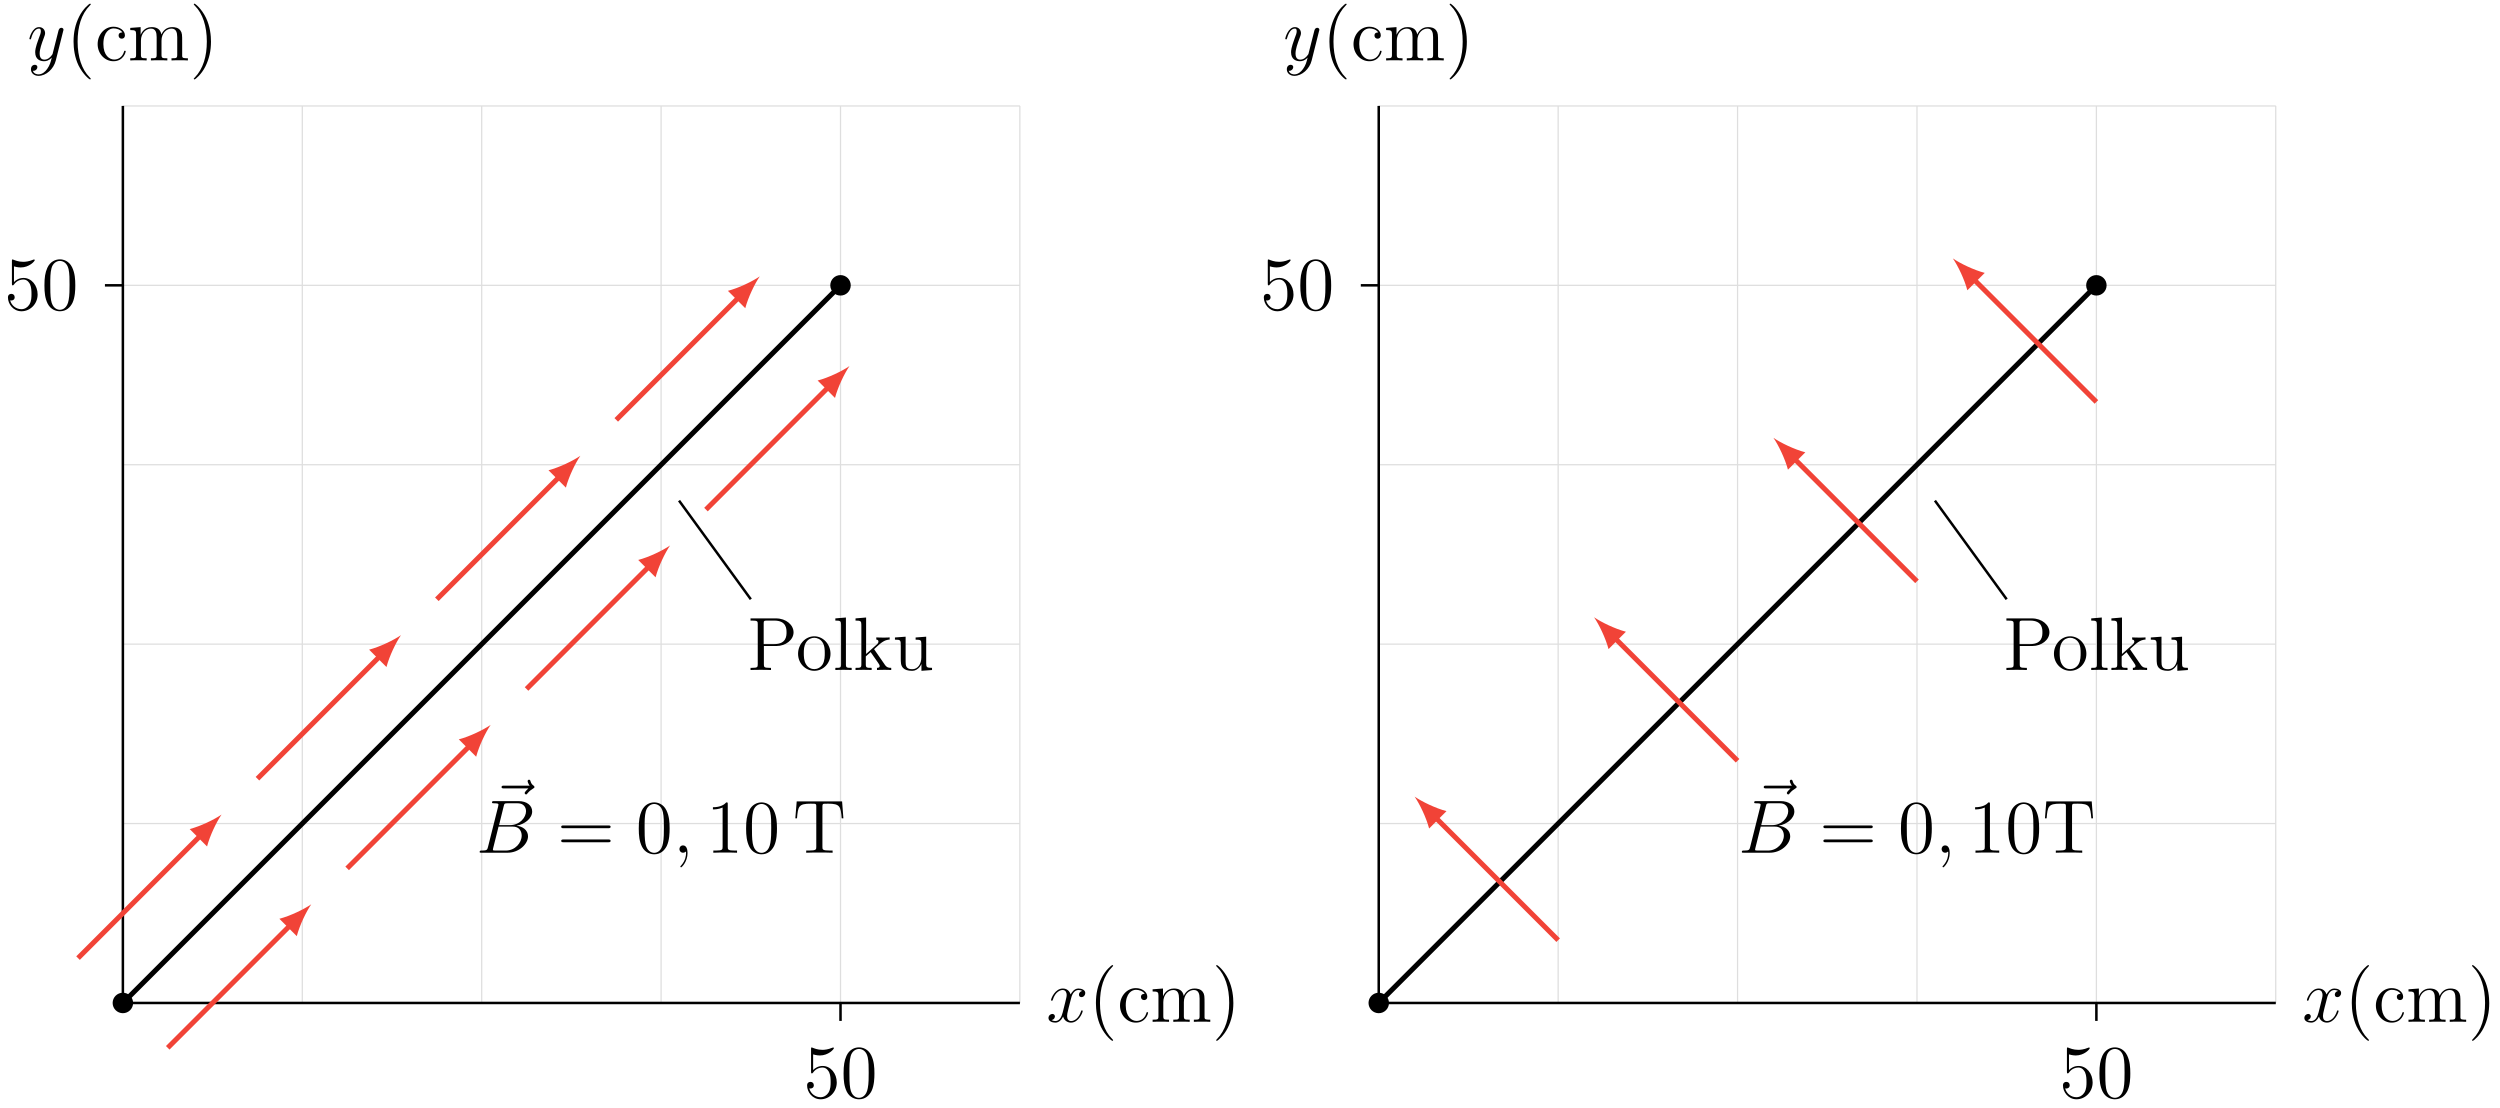 <?xml version="1.0" encoding="UTF-8"?>
<svg xmlns="http://www.w3.org/2000/svg" xmlns:xlink="http://www.w3.org/1999/xlink" width="395pt" height="175pt" viewBox="0 0 395 175" version="1.1">
<defs>
<g>
<symbol overflow="visible" id="glyph0-0">
<path style="stroke:none;" d=""/>
</symbol>
<symbol overflow="visible" id="glyph0-1">
<path style="stroke:none;" d="M 5.672 -4.875 C 5.281 -4.812 5.141 -4.516 5.141 -4.297 C 5.141 -4 5.359 -3.906 5.531 -3.906 C 5.891 -3.906 6.141 -4.219 6.141 -4.547 C 6.141 -5.047 5.562 -5.266 5.062 -5.266 C 4.344 -5.266 3.938 -4.547 3.828 -4.328 C 3.547 -5.219 2.812 -5.266 2.594 -5.266 C 1.375 -5.266 0.734 -3.703 0.734 -3.438 C 0.734 -3.391 0.781 -3.328 0.859 -3.328 C 0.953 -3.328 0.984 -3.406 1 -3.453 C 1.406 -4.781 2.219 -5.031 2.562 -5.031 C 3.094 -5.031 3.203 -4.531 3.203 -4.25 C 3.203 -3.984 3.125 -3.703 2.984 -3.125 L 2.578 -1.5 C 2.406 -0.781 2.062 -0.125 1.422 -0.125 C 1.359 -0.125 1.062 -0.125 0.812 -0.281 C 1.25 -0.359 1.344 -0.719 1.344 -0.859 C 1.344 -1.094 1.156 -1.25 0.938 -1.25 C 0.641 -1.25 0.328 -0.984 0.328 -0.609 C 0.328 -0.109 0.891 0.125 1.406 0.125 C 1.984 0.125 2.391 -0.328 2.641 -0.828 C 2.828 -0.125 3.438 0.125 3.875 0.125 C 5.094 0.125 5.734 -1.453 5.734 -1.703 C 5.734 -1.766 5.688 -1.812 5.625 -1.812 C 5.516 -1.812 5.5 -1.75 5.469 -1.656 C 5.141 -0.609 4.453 -0.125 3.906 -0.125 C 3.484 -0.125 3.266 -0.438 3.266 -0.922 C 3.266 -1.188 3.312 -1.375 3.5 -2.156 L 3.922 -3.797 C 4.094 -4.5 4.5 -5.031 5.062 -5.031 C 5.078 -5.031 5.422 -5.031 5.672 -4.875 Z M 5.672 -4.875 "/>
</symbol>
<symbol overflow="visible" id="glyph0-2">
<path style="stroke:none;" d="M 3.141 1.344 C 2.828 1.797 2.359 2.203 1.766 2.203 C 1.625 2.203 1.047 2.172 0.875 1.625 C 0.906 1.641 0.969 1.641 0.984 1.641 C 1.344 1.641 1.594 1.328 1.594 1.047 C 1.594 0.781 1.359 0.688 1.188 0.688 C 0.984 0.688 0.578 0.828 0.578 1.406 C 0.578 2.016 1.094 2.438 1.766 2.438 C 2.969 2.438 4.172 1.344 4.5 0.016 L 5.672 -4.656 C 5.688 -4.703 5.719 -4.781 5.719 -4.859 C 5.719 -5.031 5.562 -5.156 5.391 -5.156 C 5.281 -5.156 5.031 -5.109 4.938 -4.75 L 4.047 -1.234 C 4 -1.016 4 -0.984 3.891 -0.859 C 3.656 -0.531 3.266 -0.125 2.688 -0.125 C 2.016 -0.125 1.953 -0.781 1.953 -1.094 C 1.953 -1.781 2.281 -2.703 2.609 -3.562 C 2.734 -3.906 2.812 -4.078 2.812 -4.312 C 2.812 -4.812 2.453 -5.266 1.859 -5.266 C 0.766 -5.266 0.328 -3.531 0.328 -3.438 C 0.328 -3.391 0.375 -3.328 0.453 -3.328 C 0.562 -3.328 0.578 -3.375 0.625 -3.547 C 0.906 -4.547 1.359 -5.031 1.828 -5.031 C 1.938 -5.031 2.141 -5.031 2.141 -4.641 C 2.141 -4.328 2.016 -3.984 1.828 -3.531 C 1.25 -1.953 1.25 -1.562 1.25 -1.281 C 1.25 -0.141 2.062 0.125 2.656 0.125 C 3 0.125 3.438 0.016 3.844 -0.438 L 3.859 -0.422 C 3.688 0.281 3.562 0.75 3.141 1.344 Z M 3.141 1.344 "/>
</symbol>
<symbol overflow="visible" id="glyph0-3">
<path style="stroke:none;" d="M 6.391 -7.141 C 6.25 -7 5.812 -6.594 5.812 -6.422 C 5.812 -6.297 5.922 -6.188 6.031 -6.188 C 6.141 -6.188 6.188 -6.266 6.281 -6.391 C 6.562 -6.734 6.891 -6.969 7.156 -7.125 C 7.281 -7.203 7.359 -7.234 7.359 -7.359 C 7.359 -7.469 7.266 -7.531 7.203 -7.594 C 6.859 -7.812 6.781 -8.141 6.734 -8.281 C 6.703 -8.375 6.672 -8.516 6.5 -8.516 C 6.438 -8.516 6.281 -8.469 6.281 -8.297 C 6.281 -8.188 6.359 -7.906 6.594 -7.578 L 2.562 -7.578 C 2.359 -7.578 2.156 -7.578 2.156 -7.344 C 2.156 -7.141 2.375 -7.141 2.562 -7.141 Z M 6.391 -7.141 "/>
</symbol>
<symbol overflow="visible" id="glyph0-4">
<path style="stroke:none;" d="M 4.375 -7.344 C 4.484 -7.797 4.531 -7.812 5 -7.812 L 6.547 -7.812 C 7.906 -7.812 7.906 -6.672 7.906 -6.562 C 7.906 -5.594 6.938 -4.359 5.359 -4.359 L 3.641 -4.359 Z M 6.391 -4.266 C 7.703 -4.5 8.875 -5.422 8.875 -6.516 C 8.875 -7.453 8.062 -8.156 6.703 -8.156 L 2.875 -8.156 C 2.641 -8.156 2.531 -8.156 2.531 -7.938 C 2.531 -7.812 2.641 -7.812 2.828 -7.812 C 3.547 -7.812 3.547 -7.719 3.547 -7.594 C 3.547 -7.562 3.547 -7.5 3.5 -7.312 L 1.891 -0.891 C 1.781 -0.469 1.75 -0.344 0.922 -0.344 C 0.688 -0.344 0.578 -0.344 0.578 -0.125 C 0.578 0 0.641 0 0.891 0 L 4.984 0 C 6.812 0 8.219 -1.391 8.219 -2.594 C 8.219 -3.578 7.359 -4.172 6.391 -4.266 Z M 4.703 -0.344 L 3.078 -0.344 C 2.922 -0.344 2.891 -0.344 2.828 -0.359 C 2.688 -0.375 2.672 -0.391 2.672 -0.484 C 2.672 -0.578 2.703 -0.641 2.719 -0.75 L 3.562 -4.125 L 5.812 -4.125 C 7.219 -4.125 7.219 -2.812 7.219 -2.719 C 7.219 -1.562 6.188 -0.344 4.703 -0.344 Z M 4.703 -0.344 "/>
</symbol>
<symbol overflow="visible" id="glyph0-5">
<path style="stroke:none;" d="M 2.328 0.047 C 2.328 -0.641 2.109 -1.156 1.609 -1.156 C 1.234 -1.156 1.047 -0.844 1.047 -0.578 C 1.047 -0.328 1.219 0 1.625 0 C 1.781 0 1.906 -0.047 2.016 -0.156 C 2.047 -0.172 2.062 -0.172 2.062 -0.172 C 2.094 -0.172 2.094 -0.016 2.094 0.047 C 2.094 0.438 2.016 1.219 1.328 2 C 1.188 2.141 1.188 2.156 1.188 2.188 C 1.188 2.25 1.25 2.312 1.312 2.312 C 1.406 2.312 2.328 1.422 2.328 0.047 Z M 2.328 0.047 "/>
</symbol>
<symbol overflow="visible" id="glyph1-0">
<path style="stroke:none;" d=""/>
</symbol>
<symbol overflow="visible" id="glyph1-1">
<path style="stroke:none;" d="M 3.891 2.906 C 3.891 2.875 3.891 2.844 3.688 2.641 C 2.484 1.438 1.812 -0.531 1.812 -2.969 C 1.812 -5.297 2.375 -7.297 3.766 -8.703 C 3.891 -8.812 3.891 -8.828 3.891 -8.875 C 3.891 -8.938 3.828 -8.969 3.781 -8.969 C 3.625 -8.969 2.641 -8.109 2.062 -6.938 C 1.453 -5.719 1.172 -4.453 1.172 -2.969 C 1.172 -1.906 1.344 -0.484 1.953 0.781 C 2.672 2.219 3.641 3 3.781 3 C 3.828 3 3.891 2.969 3.891 2.906 Z M 3.891 2.906 "/>
</symbol>
<symbol overflow="visible" id="glyph1-2">
<path style="stroke:none;" d="M 4.859 -1.422 C 4.859 -1.531 4.766 -1.531 4.734 -1.531 C 4.625 -1.531 4.609 -1.5 4.578 -1.344 C 4.312 -0.5 3.672 -0.141 3.031 -0.141 C 2.297 -0.141 1.328 -0.781 1.328 -2.594 C 1.328 -4.578 2.344 -5.062 2.938 -5.062 C 3.391 -5.062 4.047 -4.891 4.328 -4.422 C 4.188 -4.422 3.734 -4.422 3.734 -3.938 C 3.734 -3.641 3.938 -3.438 4.234 -3.438 C 4.5 -3.438 4.734 -3.609 4.734 -3.953 C 4.734 -4.75 3.891 -5.328 2.922 -5.328 C 1.531 -5.328 0.422 -4.094 0.422 -2.578 C 0.422 -1.047 1.562 0.125 2.922 0.125 C 4.5 0.125 4.859 -1.312 4.859 -1.422 Z M 4.859 -1.422 "/>
</symbol>
<symbol overflow="visible" id="glyph1-3">
<path style="stroke:none;" d="M 9.484 0 L 9.484 -0.344 C 8.875 -0.344 8.578 -0.344 8.578 -0.703 L 8.578 -2.906 C 8.578 -4.016 8.578 -4.344 8.297 -4.734 C 7.953 -5.203 7.391 -5.266 6.984 -5.266 C 5.984 -5.266 5.484 -4.547 5.297 -4.094 C 5.125 -5.016 4.484 -5.266 3.734 -5.266 C 2.562 -5.266 2.109 -4.281 2.016 -4.047 L 2.016 -5.266 L 0.375 -5.141 L 0.375 -4.797 C 1.188 -4.797 1.297 -4.703 1.297 -4.125 L 1.297 -0.891 C 1.297 -0.344 1.156 -0.344 0.375 -0.344 L 0.375 0 C 0.688 -0.031 1.344 -0.031 1.672 -0.031 C 2.016 -0.031 2.672 -0.031 2.969 0 L 2.969 -0.344 C 2.219 -0.344 2.062 -0.344 2.062 -0.891 L 2.062 -3.109 C 2.062 -4.359 2.891 -5.031 3.641 -5.031 C 4.375 -5.031 4.547 -4.422 4.547 -3.688 L 4.547 -0.891 C 4.547 -0.344 4.406 -0.344 3.641 -0.344 L 3.641 0 C 3.938 -0.031 4.594 -0.031 4.922 -0.031 C 5.266 -0.031 5.922 -0.031 6.234 0 L 6.234 -0.344 C 5.469 -0.344 5.312 -0.344 5.312 -0.891 L 5.312 -3.109 C 5.312 -4.359 6.141 -5.031 6.891 -5.031 C 7.625 -5.031 7.797 -4.422 7.797 -3.688 L 7.797 -0.891 C 7.797 -0.344 7.656 -0.344 6.891 -0.344 L 6.891 0 C 7.203 -0.031 7.844 -0.031 8.172 -0.031 C 8.516 -0.031 9.172 -0.031 9.484 0 Z M 9.484 0 "/>
</symbol>
<symbol overflow="visible" id="glyph1-4">
<path style="stroke:none;" d="M 3.375 -2.969 C 3.375 -3.891 3.25 -5.359 2.578 -6.75 C 1.875 -8.188 0.891 -8.969 0.766 -8.969 C 0.719 -8.969 0.656 -8.938 0.656 -8.875 C 0.656 -8.828 0.656 -8.812 0.859 -8.609 C 2.062 -7.406 2.719 -5.422 2.719 -2.984 C 2.719 -0.672 2.156 1.328 0.781 2.734 C 0.656 2.844 0.656 2.875 0.656 2.906 C 0.656 2.969 0.719 3 0.766 3 C 0.922 3 1.906 2.141 2.484 0.969 C 3.094 -0.25 3.375 -1.547 3.375 -2.969 Z M 3.375 -2.969 "/>
</symbol>
<symbol overflow="visible" id="glyph1-5">
<path style="stroke:none;" d="M 5.266 -2.406 C 5.266 -3.828 4.297 -5.016 3.047 -5.016 C 2.359 -5.016 1.844 -4.703 1.531 -4.375 L 1.531 -6.844 C 2.047 -6.688 2.469 -6.672 2.594 -6.672 C 3.938 -6.672 4.812 -7.656 4.812 -7.828 C 4.812 -7.875 4.781 -7.938 4.703 -7.938 C 4.703 -7.938 4.656 -7.938 4.547 -7.891 C 3.891 -7.609 3.312 -7.562 3 -7.562 C 2.219 -7.562 1.656 -7.812 1.422 -7.906 C 1.344 -7.938 1.297 -7.938 1.297 -7.938 C 1.203 -7.938 1.203 -7.859 1.203 -7.672 L 1.203 -4.125 C 1.203 -3.906 1.203 -3.844 1.344 -3.844 C 1.406 -3.844 1.422 -3.844 1.547 -4 C 1.875 -4.484 2.438 -4.766 3.031 -4.766 C 3.672 -4.766 3.984 -4.188 4.078 -3.984 C 4.281 -3.516 4.297 -2.922 4.297 -2.469 C 4.297 -2.016 4.297 -1.344 3.953 -0.797 C 3.688 -0.375 3.234 -0.078 2.703 -0.078 C 1.906 -0.078 1.141 -0.609 0.922 -1.484 C 0.984 -1.453 1.047 -1.453 1.109 -1.453 C 1.312 -1.453 1.641 -1.562 1.641 -1.969 C 1.641 -2.312 1.406 -2.5 1.109 -2.5 C 0.891 -2.5 0.578 -2.391 0.578 -1.922 C 0.578 -0.906 1.406 0.25 2.719 0.25 C 4.078 0.25 5.266 -0.891 5.266 -2.406 Z M 5.266 -2.406 "/>
</symbol>
<symbol overflow="visible" id="glyph1-6">
<path style="stroke:none;" d="M 5.359 -3.828 C 5.359 -4.812 5.297 -5.781 4.859 -6.688 C 4.375 -7.688 3.516 -7.953 2.922 -7.953 C 2.234 -7.953 1.391 -7.609 0.938 -6.609 C 0.609 -5.859 0.484 -5.109 0.484 -3.828 C 0.484 -2.672 0.578 -1.797 1 -0.938 C 1.469 -0.031 2.297 0.25 2.922 0.25 C 3.953 0.25 4.547 -0.375 4.906 -1.062 C 5.328 -1.953 5.359 -3.125 5.359 -3.828 Z M 4.453 -3.969 C 4.453 -3.172 4.453 -2.266 4.312 -1.531 C 4.094 -0.219 3.328 0.016 2.922 0.016 C 2.531 0.016 1.75 -0.203 1.531 -1.5 C 1.406 -2.219 1.406 -3.125 1.406 -3.969 C 1.406 -4.953 1.406 -5.828 1.594 -6.531 C 1.797 -7.344 2.406 -7.703 2.922 -7.703 C 3.375 -7.703 4.062 -7.438 4.297 -6.406 C 4.453 -5.719 4.453 -4.781 4.453 -3.969 Z M 4.453 -3.969 "/>
</symbol>
<symbol overflow="visible" id="glyph1-7">
<path style="stroke:none;" d="M 7.297 -5.953 C 7.297 -7.109 6.141 -8.156 4.531 -8.156 L 0.5 -8.156 L 0.5 -7.812 L 0.734 -7.812 C 1.609 -7.812 1.641 -7.703 1.641 -7.25 L 1.641 -0.906 C 1.641 -0.469 1.609 -0.344 0.734 -0.344 L 0.5 -0.344 L 0.5 0 C 0.781 -0.031 1.766 -0.031 2.109 -0.031 C 2.469 -0.031 3.453 -0.031 3.734 0 L 3.734 -0.344 L 3.5 -0.344 C 2.641 -0.344 2.609 -0.469 2.609 -0.906 L 2.609 -3.797 L 4.625 -3.797 C 6.031 -3.797 7.297 -4.75 7.297 -5.953 Z M 6.188 -5.953 C 6.188 -5.453 6.188 -4.094 4.25 -4.094 L 2.578 -4.094 L 2.578 -7.344 C 2.578 -7.734 2.609 -7.812 3.125 -7.812 L 4.25 -7.812 C 6.188 -7.812 6.188 -6.469 6.188 -5.953 Z M 6.188 -5.953 "/>
</symbol>
<symbol overflow="visible" id="glyph1-8">
<path style="stroke:none;" d="M 5.484 -2.562 C 5.484 -4.094 4.312 -5.328 2.922 -5.328 C 1.5 -5.328 0.359 -4.062 0.359 -2.562 C 0.359 -1.031 1.547 0.125 2.922 0.125 C 4.328 0.125 5.484 -1.047 5.484 -2.562 Z M 4.578 -2.672 C 4.578 -2.25 4.578 -1.5 4.266 -0.938 C 3.938 -0.375 3.375 -0.141 2.922 -0.141 C 2.484 -0.141 1.953 -0.328 1.609 -0.922 C 1.281 -1.453 1.266 -2.156 1.266 -2.672 C 1.266 -3.125 1.266 -3.844 1.641 -4.391 C 1.969 -4.906 2.5 -5.094 2.922 -5.094 C 3.375 -5.094 3.891 -4.875 4.203 -4.406 C 4.578 -3.859 4.578 -3.109 4.578 -2.672 Z M 4.578 -2.672 "/>
</symbol>
<symbol overflow="visible" id="glyph1-9">
<path style="stroke:none;" d="M 2.969 0 L 2.969 -0.344 C 2.203 -0.344 2.062 -0.344 2.062 -0.891 L 2.062 -8.297 L 0.391 -8.156 L 0.391 -7.812 C 1.203 -7.812 1.297 -7.734 1.297 -7.141 L 1.297 -0.891 C 1.297 -0.344 1.172 -0.344 0.391 -0.344 L 0.391 0 C 0.734 -0.031 1.312 -0.031 1.672 -0.031 C 2.031 -0.031 2.625 -0.031 2.969 0 Z M 2.969 0 "/>
</symbol>
<symbol overflow="visible" id="glyph1-10">
<path style="stroke:none;" d="M 5.969 0 L 5.969 -0.344 C 5.656 -0.344 5.281 -0.344 4.953 -0.844 L 3.344 -3.172 L 3.266 -3.281 C 3.266 -3.328 4.016 -3.969 4.109 -4.062 C 4.938 -4.781 5.469 -4.797 5.719 -4.812 L 5.719 -5.156 C 5.469 -5.125 5.156 -5.125 4.812 -5.125 C 4.5 -5.125 3.891 -5.125 3.609 -5.156 L 3.609 -4.812 C 3.812 -4.797 3.953 -4.688 3.953 -4.5 C 3.953 -4.25 3.703 -4.047 3.703 -4.047 L 2 -2.531 L 2 -8.297 L 0.328 -8.156 L 0.328 -7.812 C 1.141 -7.812 1.25 -7.734 1.25 -7.141 L 1.25 -0.891 C 1.25 -0.344 1.109 -0.344 0.328 -0.344 L 0.328 0 C 0.672 -0.031 1.25 -0.031 1.609 -0.031 C 1.953 -0.031 2.531 -0.031 2.875 0 L 2.875 -0.344 C 2.109 -0.344 1.953 -0.344 1.953 -0.891 L 1.953 -2.156 L 2.719 -2.828 L 3.875 -1.172 C 4.047 -0.922 4.141 -0.781 4.141 -0.625 C 4.141 -0.406 3.969 -0.344 3.719 -0.344 L 3.719 0 C 4.016 -0.031 4.609 -0.031 4.922 -0.031 C 5.438 -0.031 5.469 -0.031 5.969 0 Z M 5.969 0 "/>
</symbol>
<symbol overflow="visible" id="glyph1-11">
<path style="stroke:none;" d="M 6.234 0 L 6.234 -0.344 C 5.422 -0.344 5.312 -0.438 5.312 -1.016 L 5.312 -5.266 L 3.641 -5.141 L 3.641 -4.797 C 4.453 -4.797 4.547 -4.703 4.547 -4.125 L 4.547 -1.984 C 4.547 -0.969 4 -0.125 3.109 -0.125 C 2.125 -0.125 2.062 -0.688 2.062 -1.312 L 2.062 -5.266 L 0.375 -5.141 L 0.375 -4.797 C 1.297 -4.797 1.297 -4.75 1.297 -3.688 L 1.297 -1.906 C 1.297 -1.156 1.297 -0.734 1.656 -0.328 C 1.938 -0.031 2.422 0.125 3.031 0.125 C 3.234 0.125 3.625 0.125 4.031 -0.234 C 4.375 -0.5 4.562 -0.953 4.562 -0.953 L 4.562 0.125 Z M 6.234 0 "/>
</symbol>
<symbol overflow="visible" id="glyph2-0">
<path style="stroke:none;" d=""/>
</symbol>
<symbol overflow="visible" id="glyph2-1">
<path style="stroke:none;" d="M 8.062 -3.875 C 8.234 -3.875 8.453 -3.875 8.453 -4.094 C 8.453 -4.312 8.25 -4.312 8.062 -4.312 L 1.031 -4.312 C 0.859 -4.312 0.641 -4.312 0.641 -4.094 C 0.641 -3.875 0.844 -3.875 1.031 -3.875 Z M 8.062 -1.656 C 8.234 -1.656 8.453 -1.656 8.453 -1.859 C 8.453 -2.094 8.25 -2.094 8.062 -2.094 L 1.031 -2.094 C 0.859 -2.094 0.641 -2.094 0.641 -1.875 C 0.641 -1.656 0.844 -1.656 1.031 -1.656 Z M 8.062 -1.656 "/>
</symbol>
<symbol overflow="visible" id="glyph2-2">
<path style="stroke:none;" d="M 5.359 -3.828 C 5.359 -4.812 5.297 -5.781 4.859 -6.688 C 4.375 -7.688 3.516 -7.953 2.922 -7.953 C 2.234 -7.953 1.391 -7.609 0.938 -6.609 C 0.609 -5.859 0.484 -5.109 0.484 -3.828 C 0.484 -2.672 0.578 -1.797 1 -0.938 C 1.469 -0.031 2.297 0.25 2.922 0.25 C 3.953 0.25 4.547 -0.375 4.906 -1.062 C 5.328 -1.953 5.359 -3.125 5.359 -3.828 Z M 2.922 0.016 C 2.531 0.016 1.75 -0.203 1.531 -1.5 C 1.406 -2.219 1.406 -3.125 1.406 -3.969 C 1.406 -4.953 1.406 -5.828 1.594 -6.531 C 1.797 -7.344 2.406 -7.703 2.922 -7.703 C 3.375 -7.703 4.062 -7.438 4.297 -6.406 C 4.453 -5.719 4.453 -4.781 4.453 -3.969 C 4.453 -3.172 4.453 -2.266 4.312 -1.531 C 4.094 -0.219 3.328 0.016 2.922 0.016 Z M 2.922 0.016 "/>
</symbol>
<symbol overflow="visible" id="glyph2-3">
<path style="stroke:none;" d="M 3.438 -7.656 C 3.438 -7.938 3.438 -7.953 3.203 -7.953 C 2.922 -7.625 2.312 -7.188 1.094 -7.188 L 1.094 -6.844 C 1.359 -6.844 1.953 -6.844 2.625 -7.141 L 2.625 -0.922 C 2.625 -0.484 2.578 -0.344 1.531 -0.344 L 1.156 -0.344 L 1.156 0 C 1.484 -0.031 2.641 -0.031 3.031 -0.031 C 3.438 -0.031 4.578 -0.031 4.906 0 L 4.906 -0.344 L 4.531 -0.344 C 3.484 -0.344 3.438 -0.484 3.438 -0.922 Z M 3.438 -7.656 "/>
</symbol>
<symbol overflow="visible" id="glyph2-4">
<path style="stroke:none;" d="M 7.812 -8.109 L 0.641 -8.109 L 0.422 -5.438 L 0.688 -5.438 C 0.844 -7.328 0.953 -7.75 2.844 -7.75 C 3.062 -7.75 3.391 -7.75 3.484 -7.734 C 3.734 -7.703 3.734 -7.547 3.734 -7.281 L 3.734 -0.922 C 3.734 -0.516 3.734 -0.344 2.562 -0.344 L 2.141 -0.344 L 2.141 0 C 2.516 -0.031 3.75 -0.031 4.219 -0.031 C 4.688 -0.031 5.922 -0.031 6.312 0 L 6.312 -0.344 L 5.875 -0.344 C 4.703 -0.344 4.703 -0.516 4.703 -0.922 L 4.703 -7.281 C 4.703 -7.578 4.734 -7.688 4.922 -7.734 C 5.016 -7.75 5.359 -7.75 5.594 -7.75 C 7.484 -7.75 7.594 -7.328 7.75 -5.438 L 8.016 -5.438 Z M 7.812 -8.109 "/>
</symbol>
</g>
</defs>
<g id="surface1">
<path style="fill:none;stroke-width:0.199;stroke-linecap:butt;stroke-linejoin:miter;stroke:rgb(87.059%,86.824%,86.882%);stroke-opacity:1;stroke-miterlimit:10;" d="M 0 -0.001 L 141.734 -0.001 M 0 28.347 L 141.734 28.347 M 0 56.695 L 141.734 56.695 M 0 85.042 L 141.734 85.042 M 0 113.386 L 141.734 113.386 M 0 141.726 L 141.734 141.726 M 0 -0.001 L 0 141.734 M 28.348 -0.001 L 28.348 141.734 M 56.695 -0.001 L 56.695 141.734 M 85.039 -0.001 L 85.039 141.734 M 113.387 -0.001 L 113.387 141.734 M 141.723 -0.001 L 141.723 141.734 " transform="matrix(1,0,0,-1,19.414,158.468)"/>
<path style="fill-rule:nonzero;fill:rgb(0%,0%,0%);fill-opacity:1;stroke-width:0.399;stroke-linecap:butt;stroke-linejoin:miter;stroke:rgb(0%,0%,0%);stroke-opacity:1;stroke-miterlimit:10;" d="M 1.418 -0.001 C 1.418 0.784 0.781 1.417 0 1.417 C -0.781 1.417 -1.418 0.784 -1.418 -0.001 C -1.418 -0.782 -0.781 -1.419 0 -1.419 C 0.781 -1.419 1.418 -0.782 1.418 -0.001 Z M 1.418 -0.001 " transform="matrix(1,0,0,-1,19.414,158.468)"/>
<path style="fill:none;stroke-width:0.399;stroke-linecap:butt;stroke-linejoin:miter;stroke:rgb(0%,0%,0%);stroke-opacity:1;stroke-miterlimit:10;" d="M 0 -0.001 L 141.734 -0.001 " transform="matrix(1,0,0,-1,19.414,158.468)"/>
<g style="fill:rgb(0%,0%,0%);fill-opacity:1;">
  <use xlink:href="#glyph0-1" x="165.332" y="161.451"/>
</g>
<g style="fill:rgb(0%,0%,0%);fill-opacity:1;">
  <use xlink:href="#glyph1-1" x="171.984" y="161.451"/>
  <use xlink:href="#glyph1-2" x="176.539" y="161.451"/>
  <use xlink:href="#glyph1-3" x="181.739" y="161.451"/>
  <use xlink:href="#glyph1-4" x="191.495" y="161.451"/>
</g>
<path style="fill:none;stroke-width:0.399;stroke-linecap:butt;stroke-linejoin:miter;stroke:rgb(0%,0%,0%);stroke-opacity:1;stroke-miterlimit:10;" d="M 0 -0.001 L 0 141.734 " transform="matrix(1,0,0,-1,19.414,158.468)"/>
<g style="fill:rgb(0%,0%,0%);fill-opacity:1;">
  <use xlink:href="#glyph0-2" x="4.313" y="9.549"/>
</g>
<g style="fill:rgb(0%,0%,0%);fill-opacity:1;">
  <use xlink:href="#glyph1-1" x="10.45" y="9.549"/>
  <use xlink:href="#glyph1-2" x="15.005" y="9.549"/>
  <use xlink:href="#glyph1-3" x="20.205" y="9.549"/>
  <use xlink:href="#glyph1-4" x="29.961" y="9.549"/>
</g>
<path style="fill:none;stroke-width:0.797;stroke-linecap:butt;stroke-linejoin:miter;stroke:rgb(0%,0%,0%);stroke-opacity:1;stroke-miterlimit:10;" d="M 0 -0.001 L 113.387 113.386 " transform="matrix(1,0,0,-1,19.414,158.468)"/>
<path style="fill-rule:nonzero;fill:rgb(0%,0%,0%);fill-opacity:1;stroke-width:0.399;stroke-linecap:butt;stroke-linejoin:miter;stroke:rgb(0%,0%,0%);stroke-opacity:1;stroke-miterlimit:10;" d="M 114.805 113.386 C 114.805 114.171 114.172 114.804 113.387 114.804 C 112.606 114.804 111.969 114.171 111.969 113.386 C 111.969 112.605 112.606 111.968 113.387 111.968 C 114.172 111.968 114.805 112.605 114.805 113.386 Z M 114.805 113.386 " transform="matrix(1,0,0,-1,19.414,158.468)"/>
<path style="fill:none;stroke-width:0.797;stroke-linecap:butt;stroke-linejoin:miter;stroke:rgb(94.289%,26.212%,21.82%);stroke-opacity:1;stroke-miterlimit:10;" d="M -7.086 7.085 L 12.293 26.468 " transform="matrix(1,0,0,-1,19.414,158.468)"/>
<path style=" stroke:none;fill-rule:nonzero;fill:rgb(94.289%,26.212%,21.82%);fill-opacity:1;" d="M 35.004 128.703 C 33.844 129.496 31.707 130.535 29.969 130.992 L 32.715 133.742 C 33.172 132 34.211 129.863 35.004 128.703 "/>
<path style="fill:none;stroke-width:0.797;stroke-linecap:butt;stroke-linejoin:miter;stroke:rgb(94.289%,26.212%,21.82%);stroke-opacity:1;stroke-miterlimit:10;" d="M 7.086 -7.087 L 26.469 12.292 " transform="matrix(1,0,0,-1,19.414,158.468)"/>
<path style=" stroke:none;fill-rule:nonzero;fill:rgb(94.289%,26.212%,21.82%);fill-opacity:1;" d="M 49.18 142.879 C 48.02 143.672 45.883 144.707 44.141 145.168 L 46.891 147.914 C 47.348 146.176 48.383 144.039 49.18 142.879 "/>
<path style="fill:none;stroke-width:0.797;stroke-linecap:butt;stroke-linejoin:miter;stroke:rgb(94.289%,26.212%,21.82%);stroke-opacity:1;stroke-miterlimit:10;" d="M 21.262 35.433 L 40.641 54.816 " transform="matrix(1,0,0,-1,19.414,158.468)"/>
<path style=" stroke:none;fill-rule:nonzero;fill:rgb(94.289%,26.212%,21.82%);fill-opacity:1;" d="M 63.352 100.355 C 62.191 101.152 60.055 102.188 58.316 102.648 L 61.062 105.395 C 61.52 103.652 62.559 101.516 63.352 100.355 "/>
<path style="fill:none;stroke-width:0.797;stroke-linecap:butt;stroke-linejoin:miter;stroke:rgb(94.289%,26.212%,21.82%);stroke-opacity:1;stroke-miterlimit:10;" d="M 35.434 21.261 L 54.813 40.64 " transform="matrix(1,0,0,-1,19.414,158.468)"/>
<path style=" stroke:none;fill-rule:nonzero;fill:rgb(94.289%,26.212%,21.82%);fill-opacity:1;" d="M 77.523 114.531 C 76.363 115.324 74.227 116.363 72.488 116.82 L 75.234 119.566 C 75.695 117.828 76.73 115.691 77.523 114.531 "/>
<path style="fill:none;stroke-width:0.797;stroke-linecap:butt;stroke-linejoin:miter;stroke:rgb(94.289%,26.212%,21.82%);stroke-opacity:1;stroke-miterlimit:10;" d="M 49.606 63.781 L 68.988 83.159 " transform="matrix(1,0,0,-1,19.414,158.468)"/>
<path style=" stroke:none;fill-rule:nonzero;fill:rgb(94.289%,26.212%,21.82%);fill-opacity:1;" d="M 91.699 72.012 C 90.539 72.805 88.402 73.844 86.66 74.301 L 89.41 77.047 C 89.867 75.309 90.906 73.172 91.699 72.012 "/>
<path style="fill:none;stroke-width:0.797;stroke-linecap:butt;stroke-linejoin:miter;stroke:rgb(94.289%,26.212%,21.82%);stroke-opacity:1;stroke-miterlimit:10;" d="M 63.781 49.609 L 83.16 68.988 " transform="matrix(1,0,0,-1,19.414,158.468)"/>
<path style=" stroke:none;fill-rule:nonzero;fill:rgb(94.289%,26.212%,21.82%);fill-opacity:1;" d="M 105.871 86.184 C 104.711 86.977 102.574 88.016 100.836 88.473 L 103.582 91.219 C 104.039 89.48 105.078 87.344 105.871 86.184 "/>
<path style="fill:none;stroke-width:0.797;stroke-linecap:butt;stroke-linejoin:miter;stroke:rgb(94.289%,26.212%,21.82%);stroke-opacity:1;stroke-miterlimit:10;" d="M 77.953 92.128 L 97.336 111.507 " transform="matrix(1,0,0,-1,19.414,158.468)"/>
<path style=" stroke:none;fill-rule:nonzero;fill:rgb(94.289%,26.212%,21.82%);fill-opacity:1;" d="M 120.047 43.664 C 118.887 44.457 116.75 45.496 115.008 45.953 L 117.754 48.699 C 118.215 46.961 119.25 44.824 120.047 43.664 "/>
<path style="fill:none;stroke-width:0.797;stroke-linecap:butt;stroke-linejoin:miter;stroke:rgb(94.289%,26.212%,21.82%);stroke-opacity:1;stroke-miterlimit:10;" d="M 92.129 77.952 L 111.508 97.335 " transform="matrix(1,0,0,-1,19.414,158.468)"/>
<path style=" stroke:none;fill-rule:nonzero;fill:rgb(94.289%,26.212%,21.82%);fill-opacity:1;" d="M 134.219 57.836 C 133.059 58.629 130.922 59.668 129.184 60.125 L 131.93 62.875 C 132.387 61.133 133.426 58.996 134.219 57.836 "/>
<path style="fill:none;stroke-width:0.399;stroke-linecap:butt;stroke-linejoin:miter;stroke:rgb(0%,0%,0%);stroke-opacity:1;stroke-miterlimit:10;" d="M 113.387 -0.001 L 113.387 -2.837 " transform="matrix(1,0,0,-1,19.414,158.468)"/>
<g style="fill:rgb(0%,0%,0%);fill-opacity:1;">
  <use xlink:href="#glyph1-5" x="126.943" y="173.437"/>
  <use xlink:href="#glyph1-6" x="132.801" y="173.437"/>
</g>
<path style="fill:none;stroke-width:0.399;stroke-linecap:butt;stroke-linejoin:miter;stroke:rgb(0%,0%,0%);stroke-opacity:1;stroke-miterlimit:10;" d="M 0 113.386 L -2.836 113.386 " transform="matrix(1,0,0,-1,19.414,158.468)"/>
<g style="fill:rgb(0%,0%,0%);fill-opacity:1;">
  <use xlink:href="#glyph1-5" x="0.679" y="48.93"/>
  <use xlink:href="#glyph1-6" x="6.537" y="48.93"/>
</g>
<g style="fill:rgb(0%,0%,0%);fill-opacity:1;">
  <use xlink:href="#glyph0-3" x="77.086" y="131.709"/>
</g>
<g style="fill:rgb(0%,0%,0%);fill-opacity:1;">
  <use xlink:href="#glyph0-4" x="75.208" y="134.731"/>
</g>
<g style="fill:rgb(0%,0%,0%);fill-opacity:1;">
  <use xlink:href="#glyph2-1" x="88.025" y="134.731"/>
</g>
<g style="fill:rgb(0%,0%,0%);fill-opacity:1;">
  <use xlink:href="#glyph2-2" x="100.442" y="134.731"/>
</g>
<g style="fill:rgb(0%,0%,0%);fill-opacity:1;">
  <use xlink:href="#glyph0-5" x="106.304" y="134.731"/>
</g>
<g style="fill:rgb(0%,0%,0%);fill-opacity:1;">
  <use xlink:href="#glyph2-3" x="111.548" y="134.731"/>
  <use xlink:href="#glyph2-2" x="117.401" y="134.731"/>
</g>
<g style="fill:rgb(0%,0%,0%);fill-opacity:1;">
  <use xlink:href="#glyph2-4" x="125.239" y="134.731"/>
</g>
<g style="fill:rgb(0%,0%,0%);fill-opacity:1;">
  <use xlink:href="#glyph1-7" x="118.084" y="105.863"/>
</g>
<g style="fill:rgb(0%,0%,0%);fill-opacity:1;">
  <use xlink:href="#glyph1-8" x="125.735" y="105.863"/>
  <use xlink:href="#glyph1-9" x="131.593" y="105.863"/>
  <use xlink:href="#glyph1-10" x="134.845" y="105.863"/>
  <use xlink:href="#glyph1-11" x="141.026" y="105.863"/>
</g>
<path style="fill:none;stroke-width:0.399;stroke-linecap:butt;stroke-linejoin:miter;stroke:rgb(0%,0%,0%);stroke-opacity:1;stroke-miterlimit:10;" d="M 87.875 79.37 L 99.215 63.781 " transform="matrix(1,0,0,-1,19.414,158.468)"/>
<path style="fill:none;stroke-width:0.199;stroke-linecap:butt;stroke-linejoin:miter;stroke:rgb(87.059%,86.824%,86.882%);stroke-opacity:1;stroke-miterlimit:10;" d="M 198.426 -0.001 L 340.16 -0.001 M 198.426 28.347 L 340.16 28.347 M 198.426 56.695 L 340.16 56.695 M 198.426 85.042 L 340.16 85.042 M 198.426 113.386 L 340.16 113.386 M 198.426 141.726 L 340.16 141.726 M 198.426 -0.001 L 198.426 141.734 M 226.774 -0.001 L 226.774 141.734 M 255.121 -0.001 L 255.121 141.734 M 283.469 -0.001 L 283.469 141.734 M 311.816 -0.001 L 311.816 141.734 M 340.152 -0.001 L 340.152 141.734 " transform="matrix(1,0,0,-1,19.414,158.468)"/>
<path style="fill-rule:nonzero;fill:rgb(0%,0%,0%);fill-opacity:1;stroke-width:0.399;stroke-linecap:butt;stroke-linejoin:miter;stroke:rgb(0%,0%,0%);stroke-opacity:1;stroke-miterlimit:10;" d="M 199.844 -0.001 C 199.844 0.784 199.211 1.417 198.426 1.417 C 197.645 1.417 197.012 0.784 197.012 -0.001 C 197.012 -0.782 197.645 -1.419 198.426 -1.419 C 199.211 -1.419 199.844 -0.782 199.844 -0.001 Z M 199.844 -0.001 " transform="matrix(1,0,0,-1,19.414,158.468)"/>
<path style="fill:none;stroke-width:0.399;stroke-linecap:butt;stroke-linejoin:miter;stroke:rgb(0%,0%,0%);stroke-opacity:1;stroke-miterlimit:10;" d="M 198.426 -0.001 L 340.16 -0.001 " transform="matrix(1,0,0,-1,19.414,158.468)"/>
<g style="fill:rgb(0%,0%,0%);fill-opacity:1;">
  <use xlink:href="#glyph0-1" x="363.76" y="161.451"/>
</g>
<g style="fill:rgb(0%,0%,0%);fill-opacity:1;">
  <use xlink:href="#glyph1-1" x="370.412" y="161.451"/>
  <use xlink:href="#glyph1-2" x="374.967" y="161.451"/>
  <use xlink:href="#glyph1-3" x="380.167" y="161.451"/>
  <use xlink:href="#glyph1-4" x="389.923" y="161.451"/>
</g>
<path style="fill:none;stroke-width:0.399;stroke-linecap:butt;stroke-linejoin:miter;stroke:rgb(0%,0%,0%);stroke-opacity:1;stroke-miterlimit:10;" d="M 198.426 -0.001 L 198.426 141.734 " transform="matrix(1,0,0,-1,19.414,158.468)"/>
<g style="fill:rgb(0%,0%,0%);fill-opacity:1;">
  <use xlink:href="#glyph0-2" x="202.74" y="9.549"/>
</g>
<g style="fill:rgb(0%,0%,0%);fill-opacity:1;">
  <use xlink:href="#glyph1-1" x="208.877" y="9.549"/>
  <use xlink:href="#glyph1-2" x="213.432" y="9.549"/>
  <use xlink:href="#glyph1-3" x="218.632" y="9.549"/>
  <use xlink:href="#glyph1-4" x="228.388" y="9.549"/>
</g>
<path style="fill:none;stroke-width:0.797;stroke-linecap:butt;stroke-linejoin:miter;stroke:rgb(0%,0%,0%);stroke-opacity:1;stroke-miterlimit:10;" d="M 198.426 -0.001 L 311.816 113.386 " transform="matrix(1,0,0,-1,19.414,158.468)"/>
<path style="fill-rule:nonzero;fill:rgb(0%,0%,0%);fill-opacity:1;stroke-width:0.399;stroke-linecap:butt;stroke-linejoin:miter;stroke:rgb(0%,0%,0%);stroke-opacity:1;stroke-miterlimit:10;" d="M 313.231 113.386 C 313.231 114.171 312.598 114.804 311.816 114.804 C 311.031 114.804 310.399 114.171 310.399 113.386 C 310.399 112.605 311.031 111.968 311.816 111.968 C 312.598 111.968 313.231 112.605 313.231 113.386 Z M 313.231 113.386 " transform="matrix(1,0,0,-1,19.414,158.468)"/>
<path style="fill:none;stroke-width:0.797;stroke-linecap:butt;stroke-linejoin:miter;stroke:rgb(94.289%,26.212%,21.82%);stroke-opacity:1;stroke-miterlimit:10;" d="M 226.774 9.921 L 207.395 29.304 " transform="matrix(1,0,0,-1,19.414,158.468)"/>
<path style=" stroke:none;fill-rule:nonzero;fill:rgb(94.289%,26.212%,21.82%);fill-opacity:1;" d="M 223.512 125.867 C 224.305 127.027 225.344 129.164 225.801 130.906 L 228.547 128.16 C 226.809 127.699 224.672 126.664 223.512 125.867 "/>
<path style="fill:none;stroke-width:0.797;stroke-linecap:butt;stroke-linejoin:miter;stroke:rgb(94.289%,26.212%,21.82%);stroke-opacity:1;stroke-miterlimit:10;" d="M 255.121 38.269 L 235.742 57.648 " transform="matrix(1,0,0,-1,19.414,158.468)"/>
<path style=" stroke:none;fill-rule:nonzero;fill:rgb(94.289%,26.212%,21.82%);fill-opacity:1;" d="M 251.859 97.523 C 252.652 98.684 253.691 100.82 254.148 102.559 L 256.895 99.812 C 255.156 99.355 253.02 98.316 251.859 97.523 "/>
<path style="fill:none;stroke-width:0.797;stroke-linecap:butt;stroke-linejoin:miter;stroke:rgb(94.289%,26.212%,21.82%);stroke-opacity:1;stroke-miterlimit:10;" d="M 283.469 66.616 L 264.086 85.995 " transform="matrix(1,0,0,-1,19.414,158.468)"/>
<path style=" stroke:none;fill-rule:nonzero;fill:rgb(94.289%,26.212%,21.82%);fill-opacity:1;" d="M 280.203 69.176 C 281 70.336 282.035 72.473 282.496 74.211 L 285.242 71.465 C 283.5 71.008 281.363 69.969 280.203 69.176 "/>
<path style="fill:none;stroke-width:0.797;stroke-linecap:butt;stroke-linejoin:miter;stroke:rgb(94.289%,26.212%,21.82%);stroke-opacity:1;stroke-miterlimit:10;" d="M 311.816 94.96 L 292.434 114.343 " transform="matrix(1,0,0,-1,19.414,158.468)"/>
<path style=" stroke:none;fill-rule:nonzero;fill:rgb(94.289%,26.212%,21.82%);fill-opacity:1;" d="M 308.551 40.828 C 309.344 41.988 310.383 44.125 310.84 45.867 L 313.59 43.117 C 311.848 42.66 309.711 41.621 308.551 40.828 "/>
<path style="fill:none;stroke-width:0.399;stroke-linecap:butt;stroke-linejoin:miter;stroke:rgb(0%,0%,0%);stroke-opacity:1;stroke-miterlimit:10;" d="M 311.816 -0.001 L 311.816 -2.837 " transform="matrix(1,0,0,-1,19.414,158.468)"/>
<g style="fill:rgb(0%,0%,0%);fill-opacity:1;">
  <use xlink:href="#glyph1-5" x="325.371" y="173.437"/>
  <use xlink:href="#glyph1-6" x="331.229" y="173.437"/>
</g>
<path style="fill:none;stroke-width:0.399;stroke-linecap:butt;stroke-linejoin:miter;stroke:rgb(0%,0%,0%);stroke-opacity:1;stroke-miterlimit:10;" d="M 198.426 113.386 L 195.594 113.386 " transform="matrix(1,0,0,-1,19.414,158.468)"/>
<g style="fill:rgb(0%,0%,0%);fill-opacity:1;">
  <use xlink:href="#glyph1-5" x="199.107" y="48.93"/>
  <use xlink:href="#glyph1-6" x="204.965" y="48.93"/>
</g>
<g style="fill:rgb(0%,0%,0%);fill-opacity:1;">
  <use xlink:href="#glyph0-3" x="276.51" y="131.709"/>
</g>
<g style="fill:rgb(0%,0%,0%);fill-opacity:1;">
  <use xlink:href="#glyph0-4" x="274.632" y="134.731"/>
</g>
<g style="fill:rgb(0%,0%,0%);fill-opacity:1;">
  <use xlink:href="#glyph2-1" x="287.449" y="134.731"/>
</g>
<g style="fill:rgb(0%,0%,0%);fill-opacity:1;">
  <use xlink:href="#glyph2-2" x="299.866" y="134.731"/>
</g>
<g style="fill:rgb(0%,0%,0%);fill-opacity:1;">
  <use xlink:href="#glyph0-5" x="305.728" y="134.731"/>
</g>
<g style="fill:rgb(0%,0%,0%);fill-opacity:1;">
  <use xlink:href="#glyph2-3" x="310.972" y="134.731"/>
  <use xlink:href="#glyph2-2" x="316.825" y="134.731"/>
  <use xlink:href="#glyph2-4" x="322.679" y="134.731"/>
</g>
<g style="fill:rgb(0%,0%,0%);fill-opacity:1;">
  <use xlink:href="#glyph1-7" x="316.512" y="105.863"/>
</g>
<g style="fill:rgb(0%,0%,0%);fill-opacity:1;">
  <use xlink:href="#glyph1-8" x="324.163" y="105.863"/>
  <use xlink:href="#glyph1-9" x="330.021" y="105.863"/>
  <use xlink:href="#glyph1-10" x="333.273" y="105.863"/>
  <use xlink:href="#glyph1-11" x="339.454" y="105.863"/>
</g>
<path style="fill:none;stroke-width:0.399;stroke-linecap:butt;stroke-linejoin:miter;stroke:rgb(0%,0%,0%);stroke-opacity:1;stroke-miterlimit:10;" d="M 286.305 79.37 L 297.641 63.781 " transform="matrix(1,0,0,-1,19.414,158.468)"/>
</g>
</svg>
